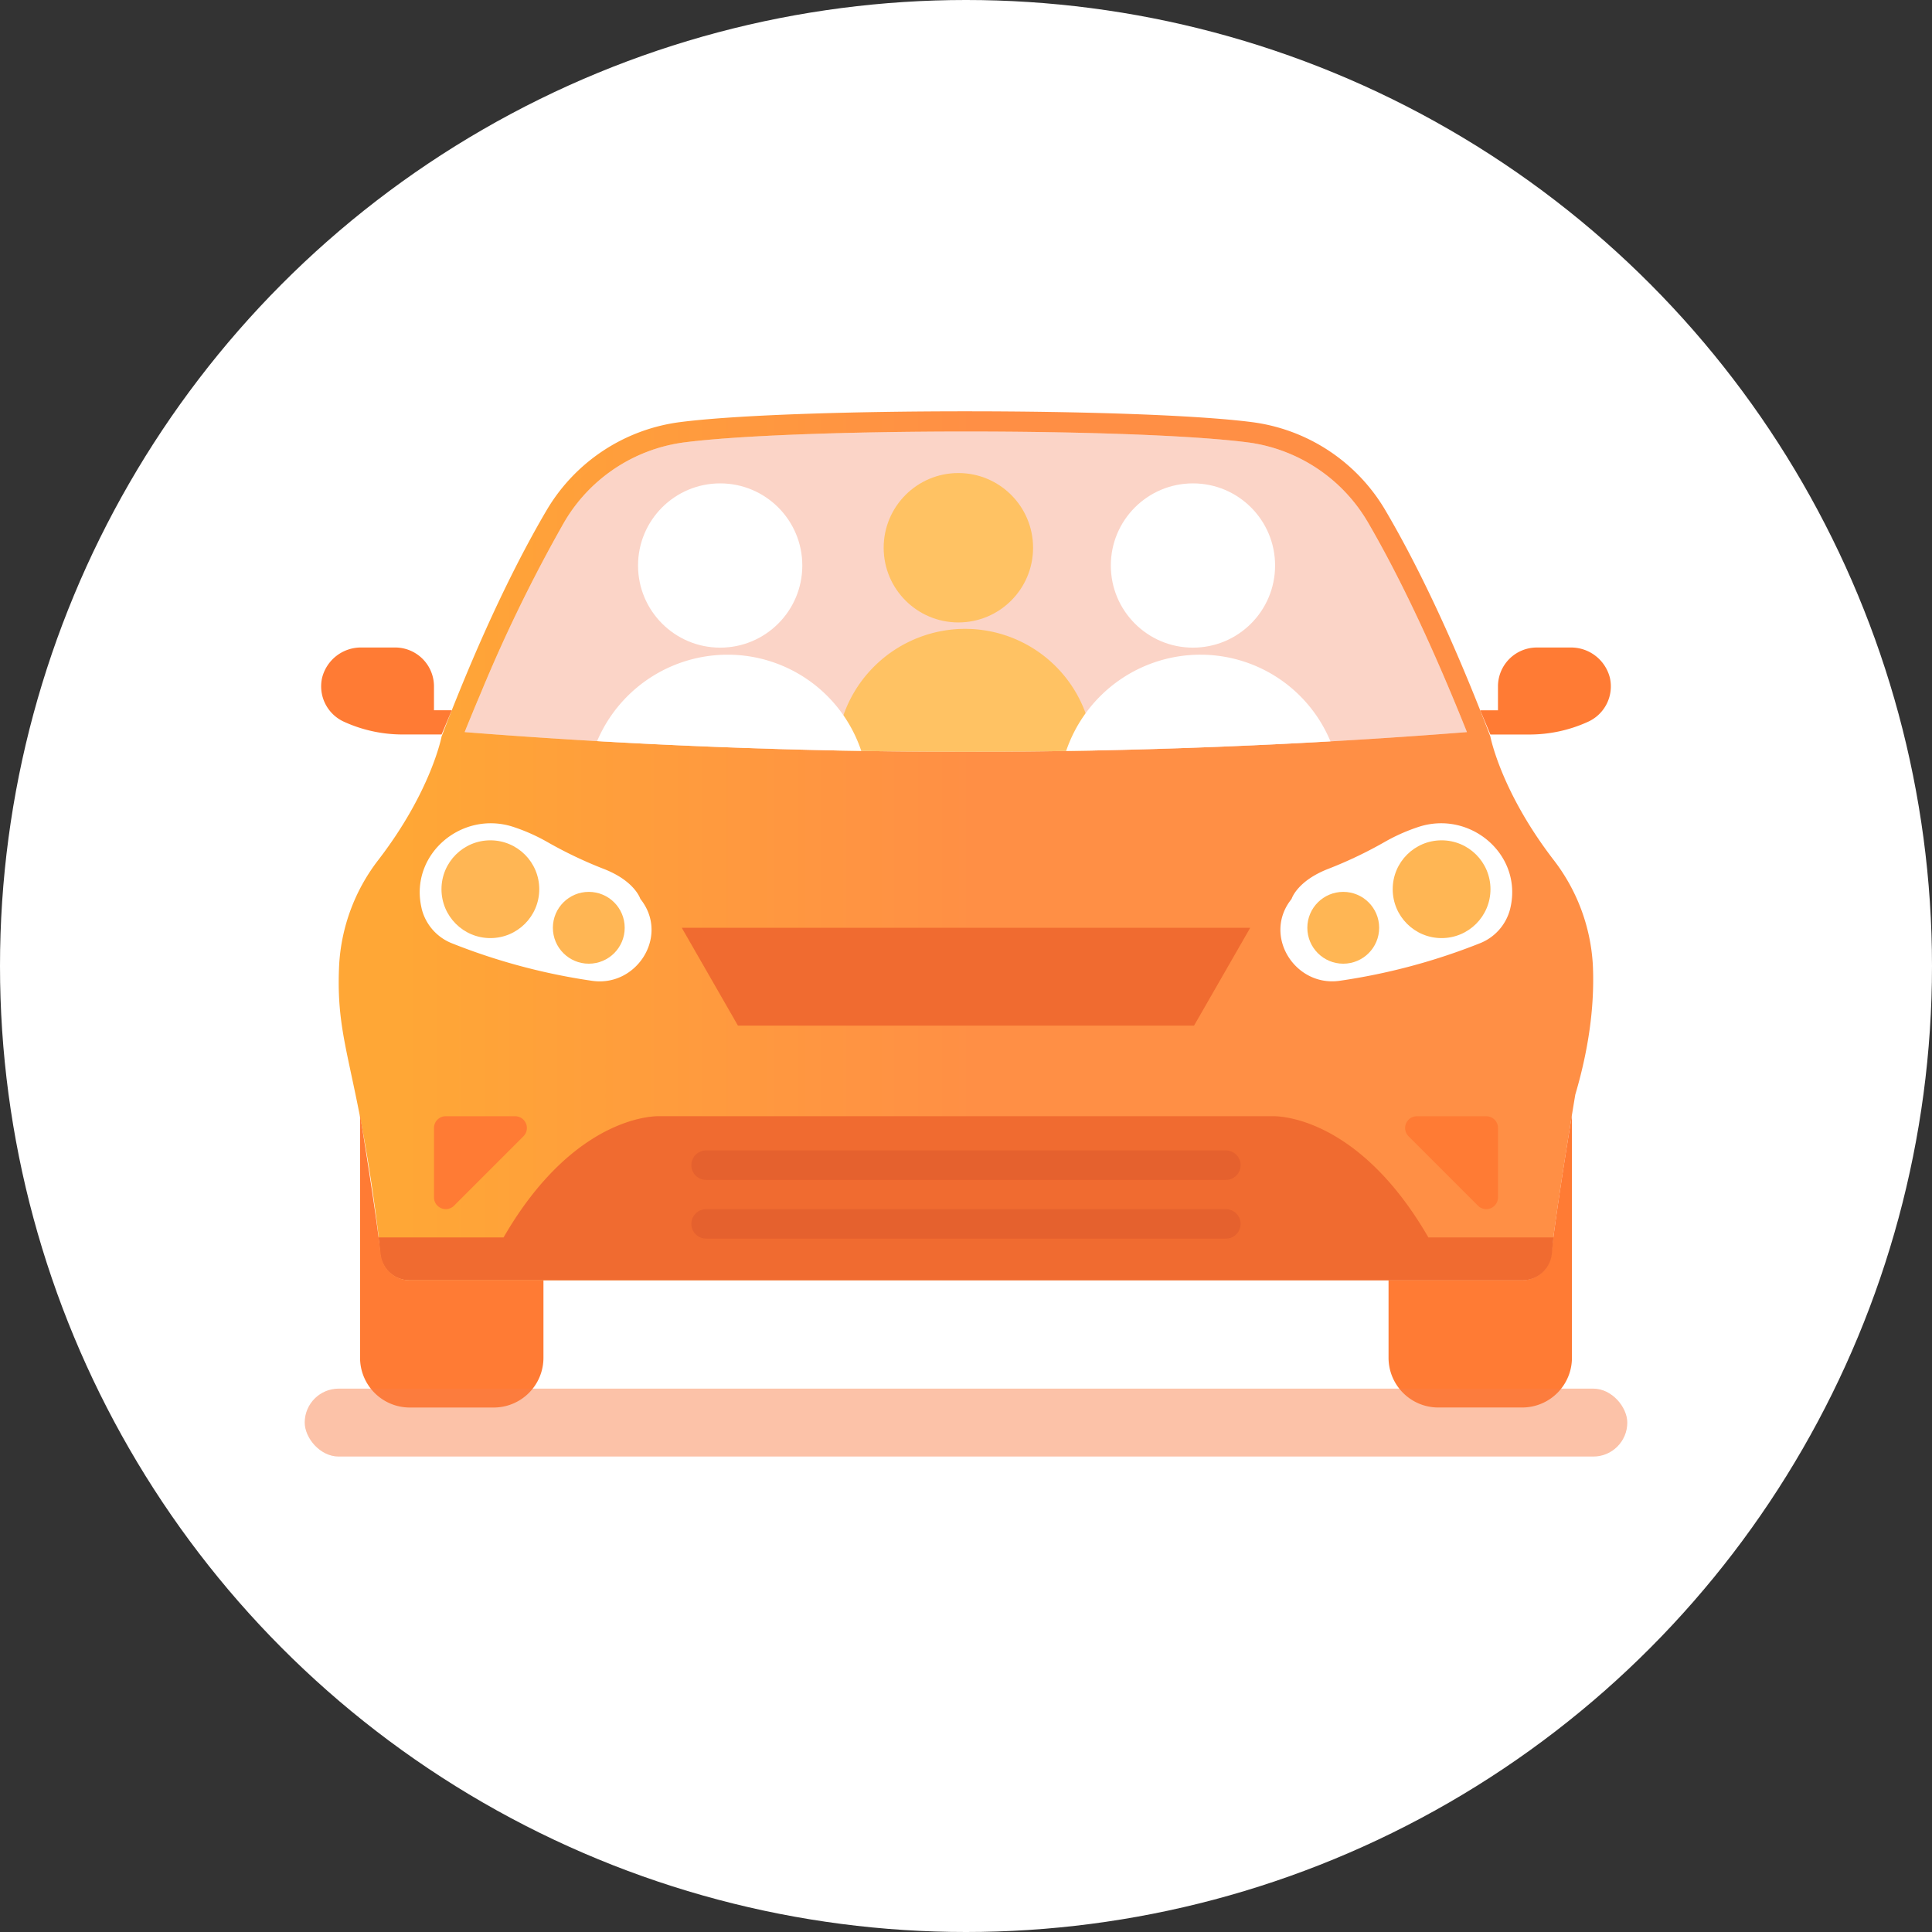 <svg id="Icons-Home" xmlns="http://www.w3.org/2000/svg" xmlns:xlink="http://www.w3.org/1999/xlink" viewBox="0 0 512 512"><rect x="0" y="0" width="512" height="512" fill="#333333" stroke="none"/><defs><style>.cls-1{fill:none;}.cls-2{fill:#fff;}.cls-3{fill:url(#linear-gradient);}.cls-4{fill:#ff7b34;}.cls-5{fill:#ffb654;}.cls-6,.cls-8{fill:#cd4927;}.cls-6,.cls-7{opacity:0.3;}.cls-9{fill:#f15a24;opacity:0.14;}.cls-10{clip-path:url(#clip-path);}.cls-11{fill:#ffc263;}.cls-12{fill:#f97e48;opacity:0.47;}</style><linearGradient id="linear-gradient" x1="106.319" y1="224.133" x2="420.224" y2="224.133" gradientUnits="userSpaceOnUse"><stop offset="0" stop-color="#ffa736"/><stop offset="0.487" stop-color="#ff8f45"/><stop offset="0.984" stop-color="#ff8f45"/></linearGradient><clipPath id="clip-path"><path class="cls-1" d="M362.5,138.389a43.438,43.438,0,0,0-31.381-21.095c-29.64-3.931-120.8-3.9-150.228,0a43.438,43.438,0,0,0-31.381,21.095,402.812,402.812,0,0,0-22.043,45.157q-2.18,5.13-4.329,10.459h.015l0,.01a1693.535,1693.535,0,0,0,265.6,0C380.1,172.365,371.28,153.46,362.5,138.389Z"/></clipPath></defs><title>Carpool_White</title><g id="Carpool_White"><circle id="Background-White" class="cls-2" cx="256" cy="256" r="256"/><g id="Carpool"><path class="cls-3" d="M422.121,255.73A50.06,50.06,0,0,0,411.654,227.8c-13.971-18.19-16.694-32.63-16.694-32.63-10.969-28.743-20.721-47.894-27.888-60.049a48.158,48.158,0,0,0-35.29-23.253c-29.576-3.824-122.009-3.824-151.585,0a48.218,48.218,0,0,0-35.279,23.253c-7.167,12.155-16.908,31.306-27.888,60.049,0,0-2.724,14.441-16.694,32.63A50.048,50.048,0,0,0,89.878,255.73C88.821,277.744,95.2,282.582,100.9,332.4a7.747,7.747,0,0,0,7.712,6.868H403.4a7.756,7.756,0,0,0,7.712-6.868c1.6-13.971,6.355-42.307,6.355-42.307C421.63,276,422.538,264.521,422.121,255.73Z"/><path class="cls-2" d="M376.2,219.052a48.789,48.789,0,0,0-9.143,4.016,112.373,112.373,0,0,1-14.825,7.1c-8.5,3.226-9.944,8.043-9.944,8.043-.256.331-.5.662-.737,1-6.451,9.581,2.019,22.334,13.458,20.71a164.17,164.17,0,0,0,37.1-9.912,13.3,13.3,0,0,0,8.075-9.057c.1-.4.182-.79.256-1.175C402.981,226.069,389.523,214.9,376.2,219.052Z"/><path class="cls-4" d="M393.881,295.816h-18.4a3.111,3.111,0,0,0-2.2,5.308l18.4,18.4a3.112,3.112,0,0,0,5.308-2.2v-18.4A3.1,3.1,0,0,0,393.881,295.816Z"/><path class="cls-4" d="M411.109,332.377a7.767,7.767,0,0,1-7.722,6.889H367.979v20.55A13.181,13.181,0,0,0,381.16,373H403.4a13.181,13.181,0,0,0,13.18-13.18V295.485C415.115,304.393,412.273,322.2,411.109,332.377Z"/><path class="cls-4" d="M426.639,179.628a10.614,10.614,0,0,0-10.467-8.032h-8.887A10.307,10.307,0,0,0,396.978,181.9v6.334h-4.71l2.7,6.419h10.361a37.321,37.321,0,0,0,15.541-3.386A10.3,10.3,0,0,0,426.639,179.628Z"/><circle class="cls-5" cx="382.036" cy="235.65" r="12.956"/><circle class="cls-5" cx="355.974" cy="245.872" r="9.517"/><polygon class="cls-4" points="331.311 245.882 316.433 271.795 195.567 271.795 180.688 245.882 331.311 245.882"/><polygon class="cls-6" points="331.311 245.882 316.433 271.795 195.567 271.795 180.688 245.882 331.311 245.882"/><path class="cls-2" d="M170.434,239.217c-.224-.342-.47-.673-.737-1,0,0-1.442-4.817-9.944-8.043a113.02,113.02,0,0,1-14.825-7.1,49.1,49.1,0,0,0-9.143-4.016c-13.309-4.166-26.777,7.017-24.246,20.732.075.4.16.78.246,1.175a13.3,13.3,0,0,0,8.075,9.057,164.131,164.131,0,0,0,37.106,9.912C168.415,261.551,176.885,248.8,170.434,239.217Z"/><path class="cls-4" d="M136.522,295.816h-18.4a3.1,3.1,0,0,0-3.108,3.108v18.4a3.112,3.112,0,0,0,5.308,2.2l18.4-18.4A3.112,3.112,0,0,0,136.522,295.816Z"/><path class="cls-4" d="M378.532,327.934c-19.162-33.154-41.2-32.118-41.2-32.118H174.653s-22.024-1.036-41.2,32.118H100.335l.406,4.272a7.768,7.768,0,0,0,7.744,7.06H403.515a7.768,7.768,0,0,0,7.744-7.06l.406-4.272H378.532Z"/><path class="cls-6" d="M378.532,327.934c-19.162-33.154-41.2-32.118-41.2-32.118H174.653s-22.024-1.036-41.2,32.118H100.335l.406,4.272a7.768,7.768,0,0,0,7.744,7.06H403.515a7.768,7.768,0,0,0,7.744-7.06l.406-4.272H378.532Z"/><path class="cls-4" d="M108.612,339.277a7.776,7.776,0,0,1-7.722-6.889c-1.164-10.179-4.016-27.995-5.469-36.892v64.332a13.181,13.181,0,0,0,13.18,13.18H130.84a13.181,13.181,0,0,0,13.18-13.18v-20.55Z"/><path class="cls-4" d="M115.01,188.237V181.9a10.3,10.3,0,0,0-10.3-10.307H95.827a10.614,10.614,0,0,0-10.467,8.032,10.3,10.3,0,0,0,5.768,11.632,37.358,37.358,0,0,0,15.541,3.386h10.361l2.7-6.419H115.01Z"/><circle class="cls-5" cx="129.953" cy="235.65" r="12.956"/><circle class="cls-5" cx="156.036" cy="245.872" r="9.517"/><g class="cls-7"><path class="cls-8" d="M324.881,304.884H187.118a3.9,3.9,0,0,0,0,7.8H324.871a3.9,3.9,0,0,0,.011-7.8Z"/><path class="cls-8" d="M324.881,320.447H187.118a3.9,3.9,0,0,0,0,7.8H324.871a3.9,3.9,0,0,0,.011-7.8Z"/></g><path class="cls-2" d="M362.5,138.389a43.438,43.438,0,0,0-31.381-21.095c-29.64-3.931-120.8-3.9-150.228,0a43.438,43.438,0,0,0-31.381,21.095,402.812,402.812,0,0,0-22.043,45.157q-2.18,5.13-4.329,10.459h.015l0,.01a1693.535,1693.535,0,0,0,265.6,0C380.1,172.365,371.28,153.46,362.5,138.389Z"/><path class="cls-9" d="M362.5,138.389a43.438,43.438,0,0,0-31.381-21.095c-29.64-3.931-120.8-3.9-150.228,0a43.438,43.438,0,0,0-31.381,21.095,402.812,402.812,0,0,0-22.043,45.157q-2.18,5.13-4.329,10.459h.015l0,.01a1693.535,1693.535,0,0,0,265.6,0C380.1,172.365,371.28,153.46,362.5,138.389Z"/><path class="cls-9" d="M362.5,138.389a43.438,43.438,0,0,0-31.381-21.095c-29.64-3.931-120.8-3.9-150.228,0a43.438,43.438,0,0,0-31.381,21.095,402.812,402.812,0,0,0-22.043,45.157q-2.18,5.13-4.329,10.459h.015l0,.01a1693.535,1693.535,0,0,0,265.6,0C380.1,172.365,371.28,153.46,362.5,138.389Z"/><g class="cls-10"><path class="cls-11" d="M255.791,166.657h0A33.941,33.941,0,0,1,289.732,200.6v.254a6.622,6.622,0,0,1-6.622,6.622H228.217a6.622,6.622,0,0,1-6.622-6.622v0a34.2,34.2,0,0,1,34.2-34.2Z"/><circle class="cls-11" cx="253.978" cy="145.157" r="19.797"/><path class="cls-2" d="M318.14,173.5h0a37.317,37.317,0,0,1,37.317,37.317v.28a7.28,7.28,0,0,1-7.28,7.28H287.823a7.28,7.28,0,0,1-7.28-7.28v0a37.6,37.6,0,0,1,37.6-37.6Z"/><circle class="cls-2" cx="316.146" cy="149.866" r="21.766"/><path class="cls-2" d="M192.847,173.5h0a37.317,37.317,0,0,1,37.317,37.317v.28a7.28,7.28,0,0,1-7.28,7.28H162.53a7.28,7.28,0,0,1-7.28-7.28v0A37.6,37.6,0,0,1,192.847,173.5Z"/><circle class="cls-2" cx="190.853" cy="149.866" r="21.766"/></g><rect class="cls-12" x="80.75" y="368" width="350.5" height="18" rx="9" ry="9"/></g></g></svg>